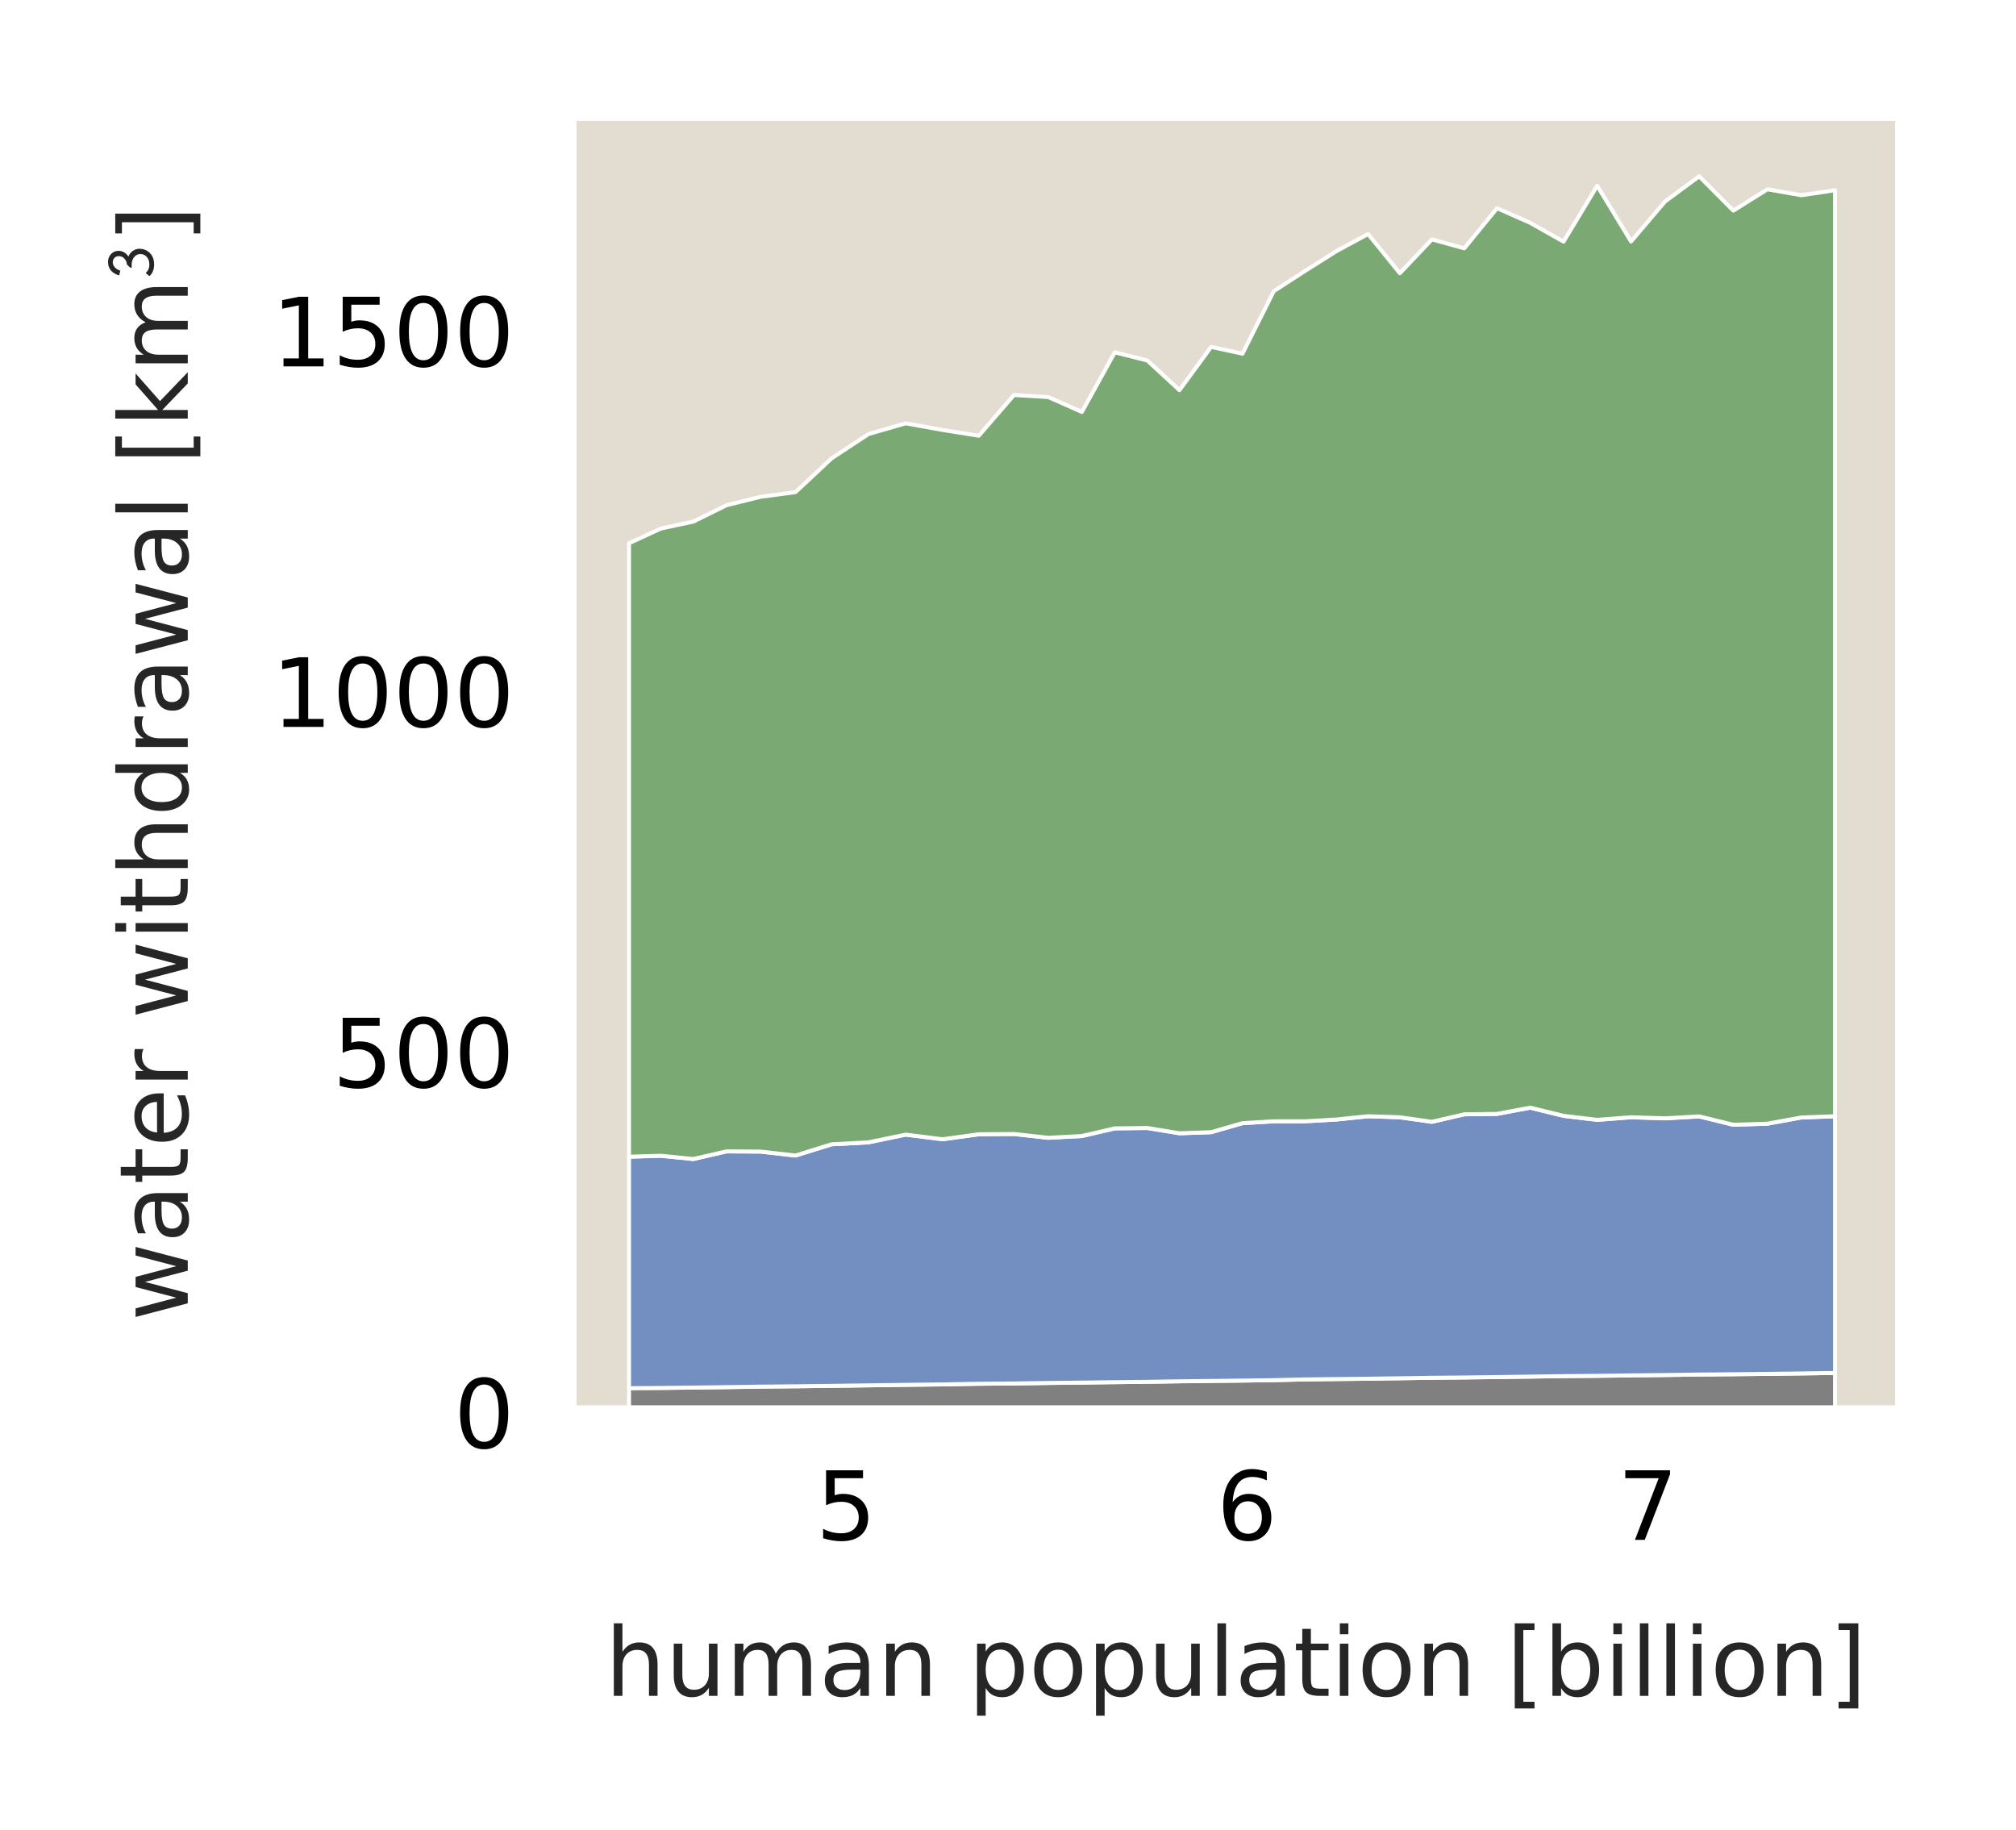 <?xml version="1.0" encoding="utf-8" standalone="no"?>
<!DOCTYPE svg PUBLIC "-//W3C//DTD SVG 1.1//EN"
  "http://www.w3.org/Graphics/SVG/1.1/DTD/svg11.dtd">
<!-- Created with matplotlib (https://matplotlib.org/) -->
<svg height="115.054pt" version="1.1" viewBox="0 0 126.75 115.054" width="126.75pt" xmlns="http://www.w3.org/2000/svg" xmlns:xlink="http://www.w3.org/1999/xlink">
 <defs>
  <style type="text/css">*{stroke-linecap:butt;stroke-linejoin:round;}</style>
 </defs>
 <g id="figure_1">
  <g id="patch_1">
   <path d="M 0 115.054 
L 126.75 115.054 
L 126.75 0 
L 0 0 
z
" style="fill:#ffffff;"/>
  </g>
  <g id="axes_1">
   <g id="patch_2">
    <path d="M 35.85 88.74 
L 119.55 88.74 
L 119.55 7.2 
L 35.85 7.2 
z
" style="fill:#e3dcd0;"/>
   </g>
   <g id="matplotlib.axis_1">
    <g id="xtick_1">
     <g id="text_1">
      <!-- 5 -->
      <g transform="translate(51.289 96.799)scale(0.06 -0.06)">
       <defs>
        <path d="M 10.797 72.906 
L 49.516 72.906 
L 49.516 64.594 
L 19.828 64.594 
L 19.828 46.734 
Q 21.969 47.469 24.109 47.828 
Q 26.266 48.188 28.422 48.188 
Q 40.625 48.188 47.75 41.5 
Q 54.891 34.812 54.891 23.391 
Q 54.891 11.625 47.562 5.094 
Q 40.234 -1.422 26.906 -1.422 
Q 22.312 -1.422 17.547 -0.641 
Q 12.797 0.141 7.719 1.703 
L 7.719 11.625 
Q 12.109 9.234 16.797 8.062 
Q 21.484 6.891 26.703 6.891 
Q 35.156 6.891 40.078 11.328 
Q 45.016 15.766 45.016 23.391 
Q 45.016 31 40.078 35.438 
Q 35.156 39.891 26.703 39.891 
Q 22.75 39.891 18.812 39.016 
Q 14.891 38.141 10.797 36.281 
z
" id="DejaVuSans-53"/>
       </defs>
       <use xlink:href="#DejaVuSans-53"/>
      </g>
     </g>
    </g>
    <g id="xtick_2">
     <g id="text_2">
      <!-- 6 -->
      <g transform="translate(76.491 96.799)scale(0.06 -0.06)">
       <defs>
        <path d="M 33.016 40.375 
Q 26.375 40.375 22.484 35.828 
Q 18.609 31.297 18.609 23.391 
Q 18.609 15.531 22.484 10.953 
Q 26.375 6.391 33.016 6.391 
Q 39.656 6.391 43.531 10.953 
Q 47.406 15.531 47.406 23.391 
Q 47.406 31.297 43.531 35.828 
Q 39.656 40.375 33.016 40.375 
z
M 52.594 71.297 
L 52.594 62.312 
Q 48.875 64.062 45.094 64.984 
Q 41.312 65.922 37.594 65.922 
Q 27.828 65.922 22.672 59.328 
Q 17.531 52.734 16.797 39.406 
Q 19.672 43.656 24.016 45.922 
Q 28.375 48.188 33.594 48.188 
Q 44.578 48.188 50.953 41.516 
Q 57.328 34.859 57.328 23.391 
Q 57.328 12.156 50.688 5.359 
Q 44.047 -1.422 33.016 -1.422 
Q 20.359 -1.422 13.672 8.266 
Q 6.984 17.969 6.984 36.375 
Q 6.984 53.656 15.188 63.938 
Q 23.391 74.219 37.203 74.219 
Q 40.922 74.219 44.703 73.484 
Q 48.484 72.75 52.594 71.297 
z
" id="DejaVuSans-54"/>
       </defs>
       <use xlink:href="#DejaVuSans-54"/>
      </g>
     </g>
    </g>
    <g id="xtick_3">
     <g id="text_3">
      <!-- 7 -->
      <g transform="translate(101.693 96.799)scale(0.06 -0.06)">
       <defs>
        <path d="M 8.203 72.906 
L 55.078 72.906 
L 55.078 68.703 
L 28.609 0 
L 18.312 0 
L 43.219 64.594 
L 8.203 64.594 
z
" id="DejaVuSans-55"/>
       </defs>
       <use xlink:href="#DejaVuSans-55"/>
      </g>
     </g>
    </g>
    <g id="text_4">
     <!-- human population [billion] -->
     <g style="fill:#262626;" transform="translate(38.048 106.606)scale(0.06 -0.06)">
      <defs>
       <path d="M 54.891 33.016 
L 54.891 0 
L 45.906 0 
L 45.906 32.719 
Q 45.906 40.484 42.875 44.328 
Q 39.844 48.188 33.797 48.188 
Q 26.516 48.188 22.312 43.547 
Q 18.109 38.922 18.109 30.906 
L 18.109 0 
L 9.078 0 
L 9.078 75.984 
L 18.109 75.984 
L 18.109 46.188 
Q 21.344 51.125 25.703 53.562 
Q 30.078 56 35.797 56 
Q 45.219 56 50.047 50.172 
Q 54.891 44.344 54.891 33.016 
z
" id="DejaVuSans-104"/>
       <path d="M 8.5 21.578 
L 8.5 54.688 
L 17.484 54.688 
L 17.484 21.922 
Q 17.484 14.156 20.5 10.266 
Q 23.531 6.391 29.594 6.391 
Q 36.859 6.391 41.078 11.031 
Q 45.312 15.672 45.312 23.688 
L 45.312 54.688 
L 54.297 54.688 
L 54.297 0 
L 45.312 0 
L 45.312 8.406 
Q 42.047 3.422 37.719 1 
Q 33.406 -1.422 27.688 -1.422 
Q 18.266 -1.422 13.375 4.438 
Q 8.5 10.297 8.5 21.578 
z
M 31.109 56 
z
" id="DejaVuSans-117"/>
       <path d="M 52 44.188 
Q 55.375 50.25 60.062 53.125 
Q 64.75 56 71.094 56 
Q 79.641 56 84.281 50.016 
Q 88.922 44.047 88.922 33.016 
L 88.922 0 
L 79.891 0 
L 79.891 32.719 
Q 79.891 40.578 77.094 44.375 
Q 74.312 48.188 68.609 48.188 
Q 61.625 48.188 57.562 43.547 
Q 53.516 38.922 53.516 30.906 
L 53.516 0 
L 44.484 0 
L 44.484 32.719 
Q 44.484 40.625 41.703 44.406 
Q 38.922 48.188 33.109 48.188 
Q 26.219 48.188 22.156 43.531 
Q 18.109 38.875 18.109 30.906 
L 18.109 0 
L 9.078 0 
L 9.078 54.688 
L 18.109 54.688 
L 18.109 46.188 
Q 21.188 51.219 25.484 53.609 
Q 29.781 56 35.688 56 
Q 41.656 56 45.828 52.969 
Q 50 49.953 52 44.188 
z
" id="DejaVuSans-109"/>
       <path d="M 34.281 27.484 
Q 23.391 27.484 19.188 25 
Q 14.984 22.516 14.984 16.5 
Q 14.984 11.719 18.141 8.906 
Q 21.297 6.109 26.703 6.109 
Q 34.188 6.109 38.703 11.406 
Q 43.219 16.703 43.219 25.484 
L 43.219 27.484 
z
M 52.203 31.203 
L 52.203 0 
L 43.219 0 
L 43.219 8.297 
Q 40.141 3.328 35.547 0.953 
Q 30.953 -1.422 24.312 -1.422 
Q 15.922 -1.422 10.953 3.297 
Q 6 8.016 6 15.922 
Q 6 25.141 12.172 29.828 
Q 18.359 34.516 30.609 34.516 
L 43.219 34.516 
L 43.219 35.406 
Q 43.219 41.609 39.141 45 
Q 35.062 48.391 27.688 48.391 
Q 23 48.391 18.547 47.266 
Q 14.109 46.141 10.016 43.891 
L 10.016 52.203 
Q 14.938 54.109 19.578 55.047 
Q 24.219 56 28.609 56 
Q 40.484 56 46.344 49.844 
Q 52.203 43.703 52.203 31.203 
z
" id="DejaVuSans-97"/>
       <path d="M 54.891 33.016 
L 54.891 0 
L 45.906 0 
L 45.906 32.719 
Q 45.906 40.484 42.875 44.328 
Q 39.844 48.188 33.797 48.188 
Q 26.516 48.188 22.312 43.547 
Q 18.109 38.922 18.109 30.906 
L 18.109 0 
L 9.078 0 
L 9.078 54.688 
L 18.109 54.688 
L 18.109 46.188 
Q 21.344 51.125 25.703 53.562 
Q 30.078 56 35.797 56 
Q 45.219 56 50.047 50.172 
Q 54.891 44.344 54.891 33.016 
z
" id="DejaVuSans-110"/>
       <path id="DejaVuSans-32"/>
       <path d="M 18.109 8.203 
L 18.109 -20.797 
L 9.078 -20.797 
L 9.078 54.688 
L 18.109 54.688 
L 18.109 46.391 
Q 20.953 51.266 25.266 53.625 
Q 29.594 56 35.594 56 
Q 45.562 56 51.781 48.094 
Q 58.016 40.188 58.016 27.297 
Q 58.016 14.406 51.781 6.484 
Q 45.562 -1.422 35.594 -1.422 
Q 29.594 -1.422 25.266 0.953 
Q 20.953 3.328 18.109 8.203 
z
M 48.688 27.297 
Q 48.688 37.203 44.609 42.844 
Q 40.531 48.484 33.406 48.484 
Q 26.266 48.484 22.188 42.844 
Q 18.109 37.203 18.109 27.297 
Q 18.109 17.391 22.188 11.75 
Q 26.266 6.109 33.406 6.109 
Q 40.531 6.109 44.609 11.75 
Q 48.688 17.391 48.688 27.297 
z
" id="DejaVuSans-112"/>
       <path d="M 30.609 48.391 
Q 23.391 48.391 19.188 42.75 
Q 14.984 37.109 14.984 27.297 
Q 14.984 17.484 19.156 11.844 
Q 23.344 6.203 30.609 6.203 
Q 37.797 6.203 41.984 11.859 
Q 46.188 17.531 46.188 27.297 
Q 46.188 37.016 41.984 42.703 
Q 37.797 48.391 30.609 48.391 
z
M 30.609 56 
Q 42.328 56 49.016 48.375 
Q 55.719 40.766 55.719 27.297 
Q 55.719 13.875 49.016 6.219 
Q 42.328 -1.422 30.609 -1.422 
Q 18.844 -1.422 12.172 6.219 
Q 5.516 13.875 5.516 27.297 
Q 5.516 40.766 12.172 48.375 
Q 18.844 56 30.609 56 
z
" id="DejaVuSans-111"/>
       <path d="M 9.422 75.984 
L 18.406 75.984 
L 18.406 0 
L 9.422 0 
z
" id="DejaVuSans-108"/>
       <path d="M 18.312 70.219 
L 18.312 54.688 
L 36.812 54.688 
L 36.812 47.703 
L 18.312 47.703 
L 18.312 18.016 
Q 18.312 11.328 20.141 9.422 
Q 21.969 7.516 27.594 7.516 
L 36.812 7.516 
L 36.812 0 
L 27.594 0 
Q 17.188 0 13.234 3.875 
Q 9.281 7.766 9.281 18.016 
L 9.281 47.703 
L 2.688 47.703 
L 2.688 54.688 
L 9.281 54.688 
L 9.281 70.219 
z
" id="DejaVuSans-116"/>
       <path d="M 9.422 54.688 
L 18.406 54.688 
L 18.406 0 
L 9.422 0 
z
M 9.422 75.984 
L 18.406 75.984 
L 18.406 64.594 
L 9.422 64.594 
z
" id="DejaVuSans-105"/>
       <path d="M 8.594 75.984 
L 29.297 75.984 
L 29.297 69 
L 17.578 69 
L 17.578 -6.203 
L 29.297 -6.203 
L 29.297 -13.188 
L 8.594 -13.188 
z
" id="DejaVuSans-91"/>
       <path d="M 48.688 27.297 
Q 48.688 37.203 44.609 42.844 
Q 40.531 48.484 33.406 48.484 
Q 26.266 48.484 22.188 42.844 
Q 18.109 37.203 18.109 27.297 
Q 18.109 17.391 22.188 11.75 
Q 26.266 6.109 33.406 6.109 
Q 40.531 6.109 44.609 11.75 
Q 48.688 17.391 48.688 27.297 
z
M 18.109 46.391 
Q 20.953 51.266 25.266 53.625 
Q 29.594 56 35.594 56 
Q 45.562 56 51.781 48.094 
Q 58.016 40.188 58.016 27.297 
Q 58.016 14.406 51.781 6.484 
Q 45.562 -1.422 35.594 -1.422 
Q 29.594 -1.422 25.266 0.953 
Q 20.953 3.328 18.109 8.203 
L 18.109 0 
L 9.078 0 
L 9.078 75.984 
L 18.109 75.984 
z
" id="DejaVuSans-98"/>
       <path d="M 30.422 75.984 
L 30.422 -13.188 
L 9.719 -13.188 
L 9.719 -6.203 
L 21.391 -6.203 
L 21.391 69 
L 9.719 69 
L 9.719 75.984 
z
" id="DejaVuSans-93"/>
      </defs>
      <use xlink:href="#DejaVuSans-104"/>
      <use x="63.379" xlink:href="#DejaVuSans-117"/>
      <use x="126.758" xlink:href="#DejaVuSans-109"/>
      <use x="224.17" xlink:href="#DejaVuSans-97"/>
      <use x="285.449" xlink:href="#DejaVuSans-110"/>
      <use x="348.828" xlink:href="#DejaVuSans-32"/>
      <use x="380.615" xlink:href="#DejaVuSans-112"/>
      <use x="444.092" xlink:href="#DejaVuSans-111"/>
      <use x="505.273" xlink:href="#DejaVuSans-112"/>
      <use x="568.75" xlink:href="#DejaVuSans-117"/>
      <use x="632.129" xlink:href="#DejaVuSans-108"/>
      <use x="659.912" xlink:href="#DejaVuSans-97"/>
      <use x="721.191" xlink:href="#DejaVuSans-116"/>
      <use x="760.4" xlink:href="#DejaVuSans-105"/>
      <use x="788.184" xlink:href="#DejaVuSans-111"/>
      <use x="849.365" xlink:href="#DejaVuSans-110"/>
      <use x="912.744" xlink:href="#DejaVuSans-32"/>
      <use x="944.531" xlink:href="#DejaVuSans-91"/>
      <use x="983.545" xlink:href="#DejaVuSans-98"/>
      <use x="1047.021" xlink:href="#DejaVuSans-105"/>
      <use x="1074.805" xlink:href="#DejaVuSans-108"/>
      <use x="1102.588" xlink:href="#DejaVuSans-108"/>
      <use x="1130.371" xlink:href="#DejaVuSans-105"/>
      <use x="1158.154" xlink:href="#DejaVuSans-111"/>
      <use x="1219.336" xlink:href="#DejaVuSans-110"/>
      <use x="1282.715" xlink:href="#DejaVuSans-93"/>
     </g>
    </g>
   </g>
   <g id="matplotlib.axis_2">
    <g id="ytick_1">
     <g id="text_5">
      <!-- 0 -->
      <g transform="translate(28.532 91.02)scale(0.06 -0.06)">
       <defs>
        <path d="M 31.781 66.406 
Q 24.172 66.406 20.328 58.906 
Q 16.5 51.422 16.5 36.375 
Q 16.5 21.391 20.328 13.891 
Q 24.172 6.391 31.781 6.391 
Q 39.453 6.391 43.281 13.891 
Q 47.125 21.391 47.125 36.375 
Q 47.125 51.422 43.281 58.906 
Q 39.453 66.406 31.781 66.406 
z
M 31.781 74.219 
Q 44.047 74.219 50.516 64.516 
Q 56.984 54.828 56.984 36.375 
Q 56.984 17.969 50.516 8.266 
Q 44.047 -1.422 31.781 -1.422 
Q 19.531 -1.422 13.062 8.266 
Q 6.594 17.969 6.594 36.375 
Q 6.594 54.828 13.062 64.516 
Q 19.531 74.219 31.781 74.219 
z
" id="DejaVuSans-48"/>
       </defs>
       <use xlink:href="#DejaVuSans-48"/>
      </g>
     </g>
    </g>
    <g id="ytick_2">
     <g id="text_6">
      <!-- 500 -->
      <g transform="translate(20.898 68.356)scale(0.06 -0.06)">
       <use xlink:href="#DejaVuSans-53"/>
       <use x="63.623" xlink:href="#DejaVuSans-48"/>
       <use x="127.246" xlink:href="#DejaVuSans-48"/>
      </g>
     </g>
    </g>
    <g id="ytick_3">
     <g id="text_7">
      <!-- 1000 -->
      <g transform="translate(17.08 45.693)scale(0.06 -0.06)">
       <defs>
        <path d="M 12.406 8.297 
L 28.516 8.297 
L 28.516 63.922 
L 10.984 60.406 
L 10.984 69.391 
L 28.422 72.906 
L 38.281 72.906 
L 38.281 8.297 
L 54.391 8.297 
L 54.391 0 
L 12.406 0 
z
" id="DejaVuSans-49"/>
       </defs>
       <use xlink:href="#DejaVuSans-49"/>
       <use x="63.623" xlink:href="#DejaVuSans-48"/>
       <use x="127.246" xlink:href="#DejaVuSans-48"/>
       <use x="190.869" xlink:href="#DejaVuSans-48"/>
      </g>
     </g>
    </g>
    <g id="ytick_4">
     <g id="text_8">
      <!-- 1500 -->
      <g transform="translate(17.08 23.03)scale(0.06 -0.06)">
       <use xlink:href="#DejaVuSans-49"/>
       <use x="63.623" xlink:href="#DejaVuSans-53"/>
       <use x="127.246" xlink:href="#DejaVuSans-48"/>
       <use x="190.869" xlink:href="#DejaVuSans-48"/>
      </g>
     </g>
    </g>
    <g id="text_9">
     <!-- water withdrawal [km$^{3}$] -->
     <g style="fill:#262626;" transform="translate(11.832 83.04)rotate(-90)scale(0.06 -0.06)">
      <defs>
       <path d="M 4.203 54.688 
L 13.188 54.688 
L 24.422 12.016 
L 35.594 54.688 
L 46.188 54.688 
L 57.422 12.016 
L 68.609 54.688 
L 77.594 54.688 
L 63.281 0 
L 52.688 0 
L 40.922 44.828 
L 29.109 0 
L 18.5 0 
z
" id="DejaVuSans-119"/>
       <path d="M 56.203 29.594 
L 56.203 25.203 
L 14.891 25.203 
Q 15.484 15.922 20.484 11.062 
Q 25.484 6.203 34.422 6.203 
Q 39.594 6.203 44.453 7.469 
Q 49.312 8.734 54.109 11.281 
L 54.109 2.781 
Q 49.266 0.734 44.188 -0.344 
Q 39.109 -1.422 33.891 -1.422 
Q 20.797 -1.422 13.156 6.188 
Q 5.516 13.812 5.516 26.812 
Q 5.516 40.234 12.766 48.109 
Q 20.016 56 32.328 56 
Q 43.359 56 49.781 48.891 
Q 56.203 41.797 56.203 29.594 
z
M 47.219 32.234 
Q 47.125 39.594 43.094 43.984 
Q 39.062 48.391 32.422 48.391 
Q 24.906 48.391 20.391 44.141 
Q 15.875 39.891 15.188 32.172 
z
" id="DejaVuSans-101"/>
       <path d="M 41.109 46.297 
Q 39.594 47.172 37.812 47.578 
Q 36.031 48 33.891 48 
Q 26.266 48 22.188 43.047 
Q 18.109 38.094 18.109 28.812 
L 18.109 0 
L 9.078 0 
L 9.078 54.688 
L 18.109 54.688 
L 18.109 46.188 
Q 20.953 51.172 25.484 53.578 
Q 30.031 56 36.531 56 
Q 37.453 56 38.578 55.875 
Q 39.703 55.766 41.062 55.516 
z
" id="DejaVuSans-114"/>
       <path d="M 45.406 46.391 
L 45.406 75.984 
L 54.391 75.984 
L 54.391 0 
L 45.406 0 
L 45.406 8.203 
Q 42.578 3.328 38.25 0.953 
Q 33.938 -1.422 27.875 -1.422 
Q 17.969 -1.422 11.734 6.484 
Q 5.516 14.406 5.516 27.297 
Q 5.516 40.188 11.734 48.094 
Q 17.969 56 27.875 56 
Q 33.938 56 38.25 53.625 
Q 42.578 51.266 45.406 46.391 
z
M 14.797 27.297 
Q 14.797 17.391 18.875 11.75 
Q 22.953 6.109 30.078 6.109 
Q 37.203 6.109 41.297 11.75 
Q 45.406 17.391 45.406 27.297 
Q 45.406 37.203 41.297 42.844 
Q 37.203 48.484 30.078 48.484 
Q 22.953 48.484 18.875 42.844 
Q 14.797 37.203 14.797 27.297 
z
" id="DejaVuSans-100"/>
       <path d="M 9.078 75.984 
L 18.109 75.984 
L 18.109 31.109 
L 44.922 54.688 
L 56.391 54.688 
L 27.391 29.109 
L 57.625 0 
L 45.906 0 
L 18.109 26.703 
L 18.109 0 
L 9.078 0 
z
" id="DejaVuSans-107"/>
       <path d="M 11.297 49.203 
L 4.203 50.906 
Q 6.406 58.703 11.5 63.141 
Q 16.594 67.594 24.297 67.594 
Q 31.406 67.594 36.203 63.094 
Q 41 58.594 41 51.906 
Q 41 43 32.406 37 
Q 38 35 41.047 30.344 
Q 44.094 25.703 44.094 21 
Q 44.094 11.297 37.797 5 
Q 31.406 -1.406 20.5 -1.406 
Q 9.5 -1.406 3.094 5.594 
L 7.797 11.203 
Q 12.906 5.703 20 5.703 
Q 27.406 5.703 31.594 9.297 
Q 36.203 13.203 36.203 19.094 
Q 36.203 24.297 32.453 27.797 
Q 28.703 31.297 22.203 32.203 
L 15.797 32.203 
L 15.797 34.297 
L 20.594 39.406 
Q 25.094 39.406 29.094 42.844 
Q 33.094 46.297 33.094 51.203 
Q 33.094 55.406 30.438 57.953 
Q 27.797 60.5 24 60.5 
Q 20 60.5 16.547 57.641 
Q 13.094 54.797 11.297 49.203 
z
" id="STIXGeneral-Regular-120805"/>
      </defs>
      <use transform="translate(0 0.447)" xlink:href="#DejaVuSans-119"/>
      <use transform="translate(81.787 0.447)" xlink:href="#DejaVuSans-97"/>
      <use transform="translate(143.066 0.447)" xlink:href="#DejaVuSans-116"/>
      <use transform="translate(182.275 0.447)" xlink:href="#DejaVuSans-101"/>
      <use transform="translate(243.799 0.447)" xlink:href="#DejaVuSans-114"/>
      <use transform="translate(284.912 0.447)" xlink:href="#DejaVuSans-32"/>
      <use transform="translate(316.699 0.447)" xlink:href="#DejaVuSans-119"/>
      <use transform="translate(398.486 0.447)" xlink:href="#DejaVuSans-105"/>
      <use transform="translate(426.27 0.447)" xlink:href="#DejaVuSans-116"/>
      <use transform="translate(465.479 0.447)" xlink:href="#DejaVuSans-104"/>
      <use transform="translate(528.857 0.447)" xlink:href="#DejaVuSans-100"/>
      <use transform="translate(592.334 0.447)" xlink:href="#DejaVuSans-114"/>
      <use transform="translate(633.447 0.447)" xlink:href="#DejaVuSans-97"/>
      <use transform="translate(694.727 0.447)" xlink:href="#DejaVuSans-119"/>
      <use transform="translate(776.514 0.447)" xlink:href="#DejaVuSans-97"/>
      <use transform="translate(837.793 0.447)" xlink:href="#DejaVuSans-108"/>
      <use transform="translate(865.576 0.447)" xlink:href="#DejaVuSans-32"/>
      <use transform="translate(897.363 0.447)" xlink:href="#DejaVuSans-91"/>
      <use transform="translate(936.377 0.447)" xlink:href="#DejaVuSans-107"/>
      <use transform="translate(994.287 0.447)" xlink:href="#DejaVuSans-109"/>
      <use transform="translate(1092.492 36.684)scale(0.7)" xlink:href="#STIXGeneral-Regular-120805"/>
      <use transform="translate(1129.757 0.447)" xlink:href="#DejaVuSans-93"/>
     </g>
    </g>
   </g>
   <g id="PolyCollection_1">
    <defs>
     <path d="M 39.548 -27.791 
L 39.548 -26.314 
L 41.55 -26.314 
L 43.59 -26.314 
L 45.675 -26.314 
L 47.816 -26.314 
L 50.016 -26.314 
L 52.281 -26.314 
L 54.6 -26.314 
L 56.941 -26.314 
L 59.264 -26.314 
L 61.538 -26.314 
L 63.751 -26.314 
L 65.909 -26.314 
L 68.019 -26.314 
L 70.091 -26.314 
L 72.136 -26.314 
L 74.155 -26.314 
L 76.146 -26.314 
L 78.118 -26.314 
L 80.085 -26.314 
L 82.054 -26.314 
L 84.03 -26.314 
L 86.014 -26.314 
L 88.012 -26.314 
L 90.027 -26.314 
L 92.063 -26.314 
L 94.122 -26.314 
L 96.203 -26.314 
L 98.303 -26.314 
L 100.42 -26.314 
L 102.547 -26.314 
L 104.686 -26.314 
L 106.832 -26.314 
L 108.98 -26.314 
L 111.123 -26.314 
L 113.254 -26.314 
L 115.37 -26.314 
L 115.37 -28.748 
L 115.37 -28.748 
L 113.254 -28.716 
L 111.123 -28.689 
L 108.98 -28.666 
L 106.832 -28.648 
L 104.686 -28.616 
L 102.547 -28.594 
L 100.42 -28.566 
L 98.303 -28.548 
L 96.203 -28.517 
L 94.122 -28.489 
L 92.063 -28.462 
L 90.027 -28.444 
L 88.012 -28.412 
L 86.014 -28.385 
L 84.03 -28.362 
L 82.054 -28.34 
L 80.085 -28.294 
L 78.118 -28.267 
L 76.146 -28.245 
L 74.155 -28.222 
L 72.136 -28.19 
L 70.091 -28.168 
L 68.019 -28.14 
L 65.909 -28.118 
L 63.751 -28.086 
L 61.538 -28.068 
L 59.264 -28.027 
L 56.941 -28 
L 54.6 -27.968 
L 52.281 -27.936 
L 50.016 -27.909 
L 47.816 -27.887 
L 45.675 -27.855 
L 43.59 -27.828 
L 41.55 -27.805 
L 39.548 -27.791 
z
" id="m2c0eb0cdd5" style="stroke:#ffffff;stroke-width:0.25;"/>
    </defs>
    <g clip-path="url(#pe9439afd4e)">
     <use style="fill:#808080;stroke:#ffffff;stroke-width:0.25;" x="0" xlink:href="#m2c0eb0cdd5" y="115.054"/>
    </g>
   </g>
   <g id="PolyCollection_2">
    <defs>
     <path d="M 39.548 -42.341 
L 39.548 -27.791 
L 41.55 -27.805 
L 43.59 -27.828 
L 45.675 -27.855 
L 47.816 -27.887 
L 50.016 -27.909 
L 52.281 -27.936 
L 54.6 -27.968 
L 56.941 -28 
L 59.264 -28.027 
L 61.538 -28.068 
L 63.751 -28.086 
L 65.909 -28.118 
L 68.019 -28.14 
L 70.091 -28.168 
L 72.136 -28.19 
L 74.155 -28.222 
L 76.146 -28.245 
L 78.118 -28.267 
L 80.085 -28.294 
L 82.054 -28.34 
L 84.03 -28.362 
L 86.014 -28.385 
L 88.012 -28.412 
L 90.027 -28.444 
L 92.063 -28.462 
L 94.122 -28.489 
L 96.203 -28.517 
L 98.303 -28.548 
L 100.42 -28.566 
L 102.547 -28.594 
L 104.686 -28.616 
L 106.832 -28.648 
L 108.98 -28.666 
L 111.123 -28.689 
L 113.254 -28.716 
L 115.37 -28.748 
L 115.37 -44.884 
L 115.37 -44.884 
L 113.254 -44.807 
L 111.123 -44.417 
L 108.98 -44.349 
L 106.832 -44.875 
L 104.686 -44.752 
L 102.547 -44.82 
L 100.42 -44.657 
L 98.303 -44.911 
L 96.203 -45.423 
L 94.122 -45.033 
L 92.063 -45.006 
L 90.027 -44.535 
L 88.012 -44.82 
L 86.014 -44.884 
L 84.03 -44.68 
L 82.054 -44.567 
L 80.085 -44.567 
L 78.118 -44.449 
L 76.146 -43.882 
L 74.155 -43.814 
L 72.136 -44.145 
L 70.091 -44.122 
L 68.019 -43.642 
L 65.909 -43.529 
L 63.751 -43.769 
L 61.538 -43.751 
L 59.264 -43.438 
L 56.941 -43.728 
L 54.6 -43.243 
L 52.281 -43.121 
L 50.016 -42.414 
L 47.816 -42.663 
L 45.675 -42.676 
L 43.59 -42.196 
L 41.55 -42.4 
L 39.548 -42.341 
z
" id="m2cc3038692" style="stroke:#ffffff;stroke-width:0.25;"/>
    </defs>
    <g clip-path="url(#pe9439afd4e)">
     <use style="fill:#738fc1;stroke:#ffffff;stroke-width:0.25;" x="0" xlink:href="#m2cc3038692" y="115.054"/>
    </g>
   </g>
   <g id="PolyCollection_3">
    <defs>
     <path d="M 39.548 -80.904 
L 39.548 -42.341 
L 41.55 -42.4 
L 43.59 -42.196 
L 45.675 -42.676 
L 47.816 -42.663 
L 50.016 -42.414 
L 52.281 -43.121 
L 54.6 -43.243 
L 56.941 -43.728 
L 59.264 -43.438 
L 61.538 -43.751 
L 63.751 -43.769 
L 65.909 -43.529 
L 68.019 -43.642 
L 70.091 -44.122 
L 72.136 -44.145 
L 74.155 -43.814 
L 76.146 -43.882 
L 78.118 -44.449 
L 80.085 -44.567 
L 82.054 -44.567 
L 84.03 -44.68 
L 86.014 -44.884 
L 88.012 -44.82 
L 90.027 -44.535 
L 92.063 -45.006 
L 94.122 -45.033 
L 96.203 -45.423 
L 98.303 -44.911 
L 100.42 -44.657 
L 102.547 -44.82 
L 104.686 -44.752 
L 106.832 -44.875 
L 108.98 -44.349 
L 111.123 -44.417 
L 113.254 -44.807 
L 115.37 -44.884 
L 115.37 -103.096 
L 115.37 -103.096 
L 113.254 -102.779 
L 111.123 -103.155 
L 108.98 -101.813 
L 106.832 -103.971 
L 104.686 -102.389 
L 102.547 -99.873 
L 100.42 -103.377 
L 98.303 -99.864 
L 96.203 -101.047 
L 94.122 -101.967 
L 92.063 -99.443 
L 90.027 -100.005 
L 88.012 -97.879 
L 86.014 -100.34 
L 84.03 -99.271 
L 82.054 -98.024 
L 80.085 -96.75 
L 78.118 -92.821 
L 76.146 -93.247 
L 74.155 -90.527 
L 72.136 -92.39 
L 70.091 -92.907 
L 68.019 -89.158 
L 65.909 -90.092 
L 63.751 -90.223 
L 61.538 -87.663 
L 59.264 -88.025 
L 56.941 -88.442 
L 54.6 -87.767 
L 52.281 -86.239 
L 50.016 -84.118 
L 47.816 -83.823 
L 45.675 -83.293 
L 43.59 -82.264 
L 41.55 -81.829 
L 39.548 -80.904 
z
" id="m8f5b6d1f40" style="stroke:#ffffff;stroke-width:0.25;"/>
    </defs>
    <g clip-path="url(#pe9439afd4e)">
     <use style="fill:#7aa974;stroke:#ffffff;stroke-width:0.25;" x="0" xlink:href="#m8f5b6d1f40" y="115.054"/>
    </g>
   </g>
   <g id="patch_3">
    <path d="M 35.85 88.74 
L 35.85 7.2 
" style="fill:none;stroke:#ffffff;stroke-linecap:square;stroke-linejoin:miter;stroke-width:0.8;"/>
   </g>
   <g id="patch_4">
    <path d="M 119.55 88.74 
L 119.55 7.2 
" style="fill:none;stroke:#ffffff;stroke-linecap:square;stroke-linejoin:miter;stroke-width:0.8;"/>
   </g>
   <g id="patch_5">
    <path d="M 35.85 88.74 
L 119.55 88.74 
" style="fill:none;stroke:#ffffff;stroke-linecap:square;stroke-linejoin:miter;stroke-width:0.8;"/>
   </g>
   <g id="patch_6">
    <path d="M 35.85 7.2 
L 119.55 7.2 
" style="fill:none;stroke:#ffffff;stroke-linecap:square;stroke-linejoin:miter;stroke-width:0.8;"/>
   </g>
  </g>
 </g>
 <defs>
  <clipPath id="pe9439afd4e">
   <rect height="81.54" width="83.7" x="35.85" y="7.2"/>
  </clipPath>
 </defs>
</svg>
